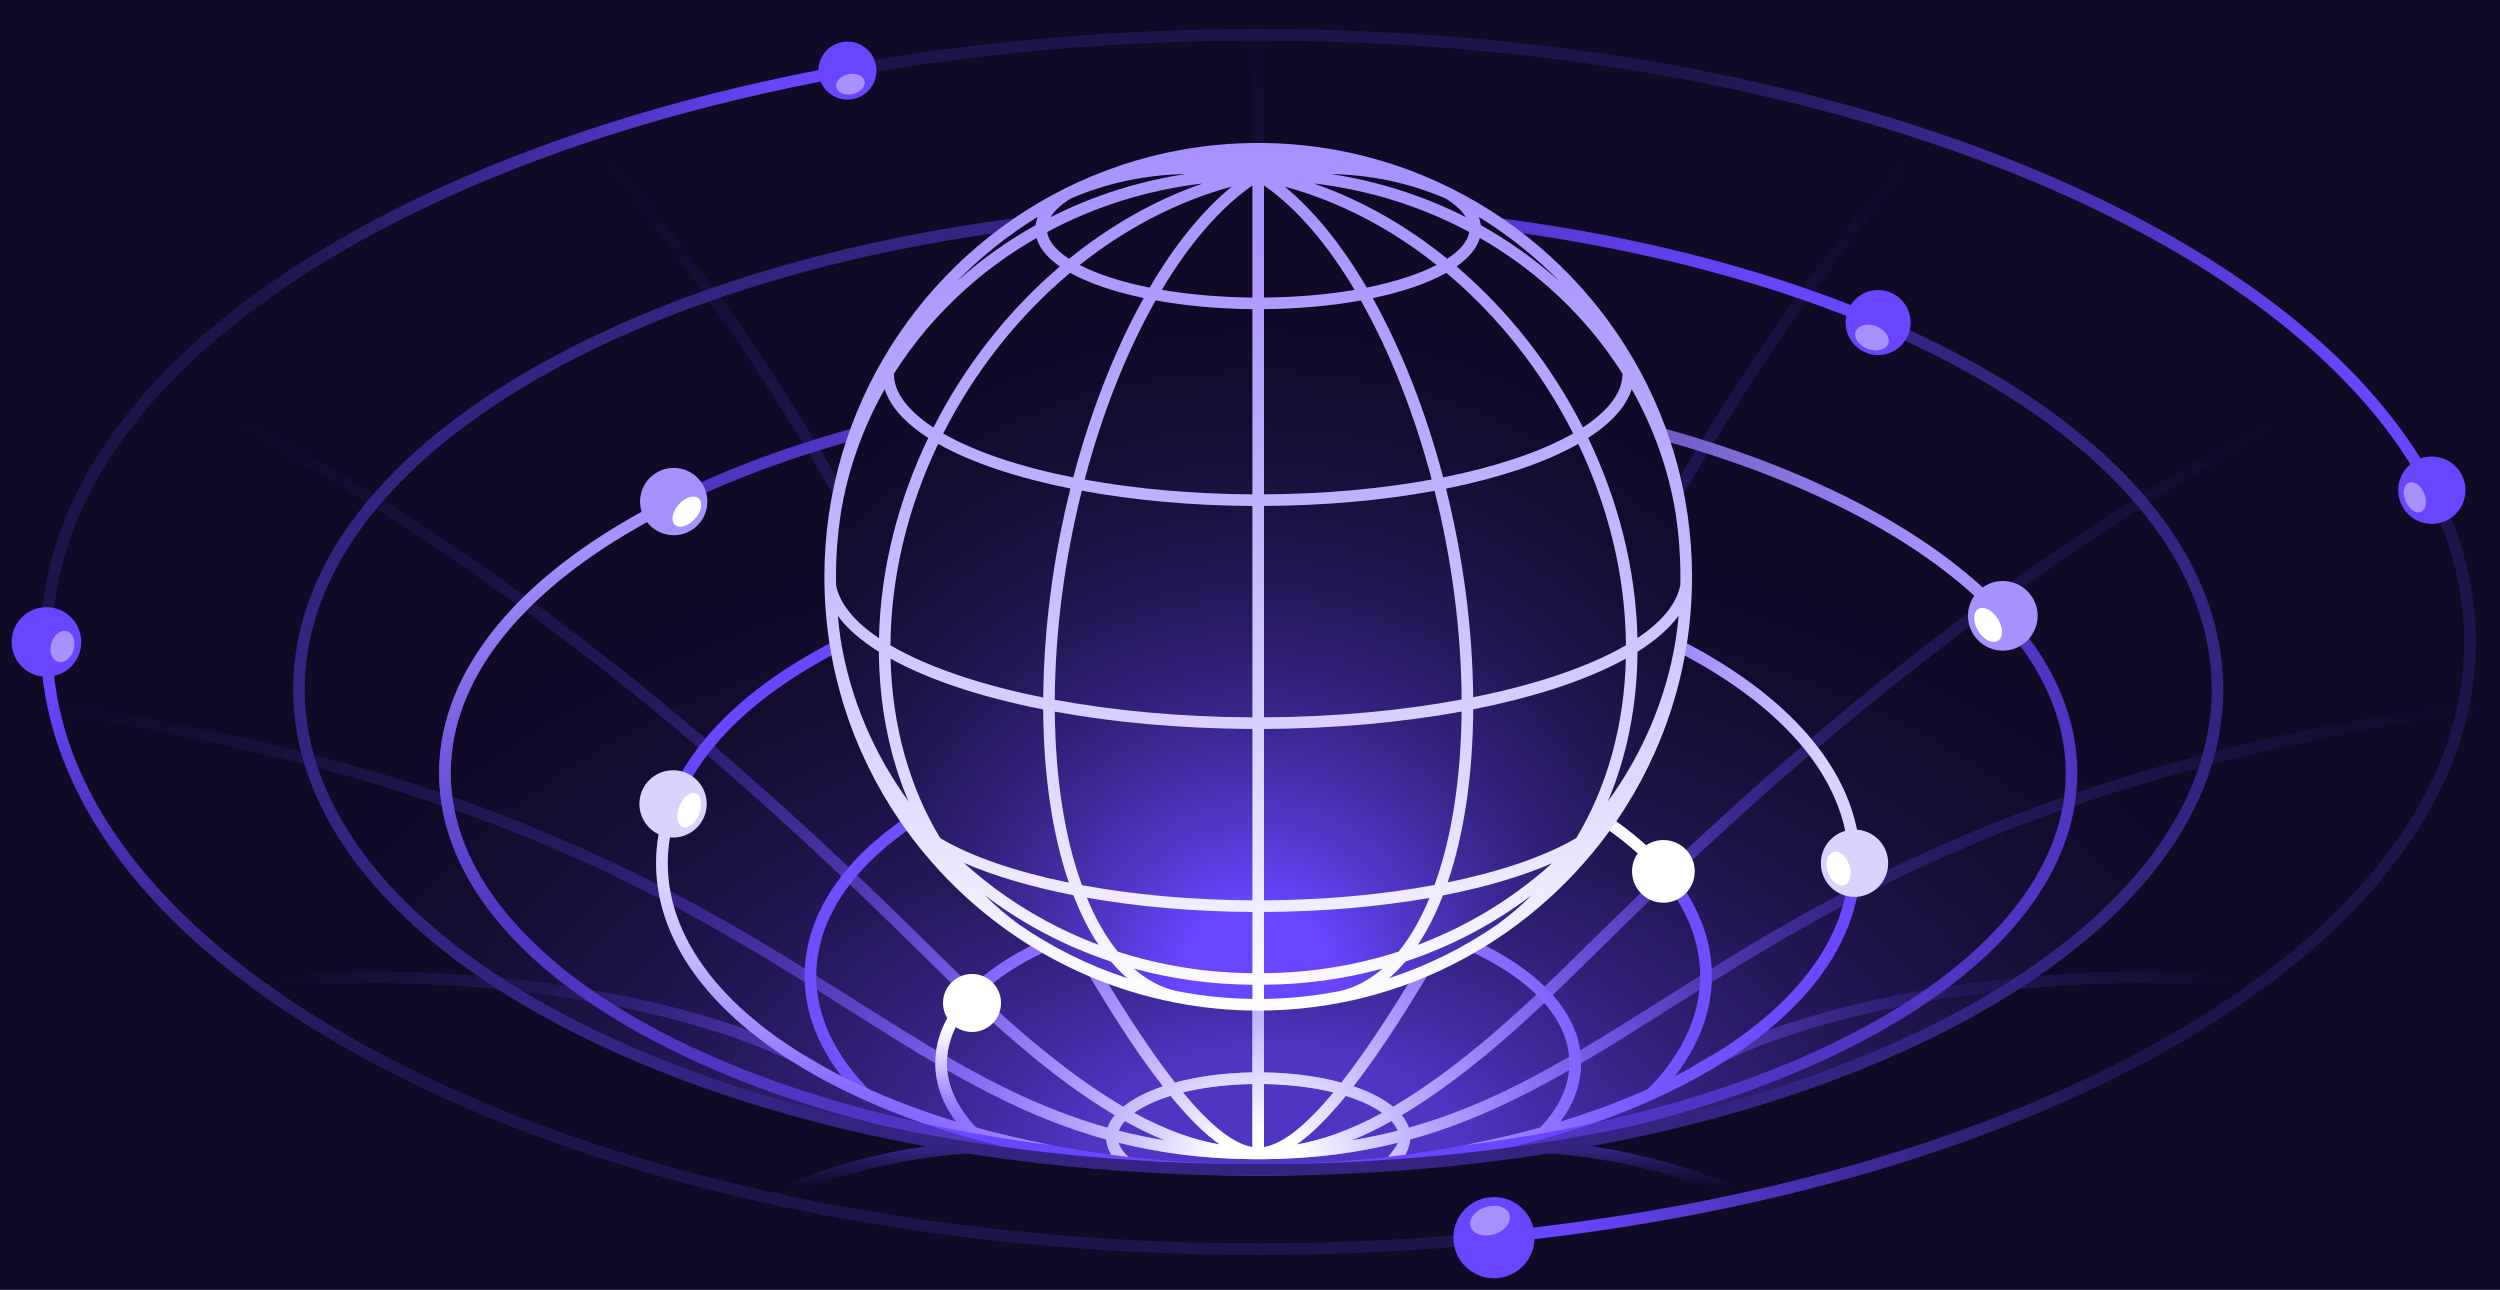 <?xml version="1.0" encoding="UTF-8"?>
<svg xmlns="http://www.w3.org/2000/svg" xmlns:xlink="http://www.w3.org/1999/xlink" viewBox="0 0 1077.021 555.69">
  <defs>
    <radialGradient id="radial-gradient" cx="549.228" cy="502.155" fx="549.228" fy="502.155" r="546.846" gradientTransform="translate(0 200.862) scale(1 .6)" gradientUnits="userSpaceOnUse">
      <stop offset=".152" stop-color="#5034c2"/>
      <stop offset=".237" stop-color="#412a9e"/>
      <stop offset=".344" stop-color="#322079"/>
      <stop offset=".456" stop-color="#25185a"/>
      <stop offset=".573" stop-color="#1b1243"/>
      <stop offset=".696" stop-color="#140d32"/>
      <stop offset=".832" stop-color="#100a28"/>
      <stop offset="1" stop-color="#0f0a25"/>
    </radialGradient>
    <linearGradient id="linear-gradient" x1="702.66" y1="607.013" x2="702.66" y2="491.443" gradientTransform="matrix(1, 0, 0, 1, 0, 0)" gradientUnits="userSpaceOnUse">
      <stop offset=".8" stop-color="#0f0a25"/>
      <stop offset=".83" stop-color="#110b2a"/>
      <stop offset=".868" stop-color="#170f3a"/>
      <stop offset=".911" stop-color="#221755"/>
      <stop offset=".957" stop-color="#32217a"/>
      <stop offset=".965" stop-color="#352381"/>
    </linearGradient>
    <linearGradient id="linear-gradient-2" x1="381.434" x2="381.434" xlink:href="#linear-gradient"/>
    <radialGradient id="radial-gradient-2" cx="542.047" cy="493.929" fx="542.047" fy="493.929" r="751.172" gradientTransform="translate(0 74.089) scale(1 .85)" gradientUnits="userSpaceOnUse">
      <stop offset="0" stop-color="#6a45ff"/>
      <stop offset=".113" stop-color="#5739d3"/>
      <stop offset=".308" stop-color="#352381"/>
      <stop offset=".34" stop-color="#312079"/>
      <stop offset=".539" stop-color="#1e144b"/>
      <stop offset=".693" stop-color="#130c2f"/>
      <stop offset=".782" stop-color="#0f0a25"/>
    </radialGradient>
    <radialGradient id="radial-gradient-3" cx="540.867" cy="493.929" fx="540.867" fy="493.929" r="529.011" gradientTransform="translate(0 123.482) scale(1 .75)" gradientUnits="userSpaceOnUse">
      <stop offset="0" stop-color="#6a45ff"/>
      <stop offset=".147" stop-color="#5739d3"/>
      <stop offset=".401" stop-color="#352381"/>
      <stop offset=".823" stop-color="#0f0a25"/>
    </radialGradient>
    <radialGradient id="radial-gradient-4" r="527.346" xlink:href="#radial-gradient-3"/>
    <radialGradient id="radial-gradient-5" cx="542.047" cy="493.364" fx="542.047" fy="493.364" r="311.788" gradientTransform="matrix(1, 0, 0, 1, 0, 0)" gradientUnits="userSpaceOnUse">
      <stop offset=".101" stop-color="#a691ff"/>
      <stop offset=".263" stop-color="#9a82ff" stop-opacity=".803"/>
      <stop offset=".629" stop-color="#8061ff" stop-opacity=".375"/>
      <stop offset=".882" stop-color="#704dff" stop-opacity=".105"/>
      <stop offset="1" stop-color="#6a45ff" stop-opacity="0"/>
    </radialGradient>
    <radialGradient id="radial-gradient-6" cx="542.047" cy="506.566" fx="542.047" fy="506.566" r="202.078" gradientTransform="matrix(1, 0, 0, 1, 0, 0)" gradientUnits="userSpaceOnUse">
      <stop offset=".101" stop-color="#fff"/>
      <stop offset=".263" stop-color="#e1daff" stop-opacity=".803"/>
      <stop offset=".629" stop-color="#a18aff" stop-opacity=".375"/>
      <stop offset=".882" stop-color="#7958ff" stop-opacity=".105"/>
      <stop offset="1" stop-color="#6a45ff" stop-opacity="0"/>
    </radialGradient>
    <linearGradient id="linear-gradient-3" x1="240.263" y1="418.67" x2="240.263" y2="213.845" gradientTransform="matrix(1, 0, 0, 1, 0, 0)" gradientUnits="userSpaceOnUse">
      <stop offset=".1" stop-color="#5034c2"/>
      <stop offset=".359" stop-color="#684ed3"/>
      <stop offset=".899" stop-color="#a691ff"/>
    </linearGradient>
    <linearGradient id="linear-gradient-4" x1="384.58" y1="114.334" x2="810.082" y2="114.334" gradientTransform="matrix(1, 0, 0, 1, 0, 0)" gradientUnits="userSpaceOnUse">
      <stop offset=".1" stop-color="#352381"/>
      <stop offset=".297" stop-color="#402a9b"/>
      <stop offset=".718" stop-color="#5c3cdf"/>
      <stop offset=".899" stop-color="#6a45ff"/>
    </linearGradient>
    <linearGradient id="linear-gradient-5" x1="684.396" y1="117.379" x2="1049.878" y2="117.379" gradientTransform="matrix(1, 0, 0, 1, 0, 0)" gradientUnits="userSpaceOnUse">
      <stop offset=".1" stop-color="#1e1449"/>
      <stop offset=".242" stop-color="#291b63"/>
      <stop offset=".546" stop-color="#452da8"/>
      <stop offset=".899" stop-color="#6a45ff"/>
    </linearGradient>
    <linearGradient id="linear-gradient-6" x1="84.982" y1="89.206" x2="365.526" y2="89.206" xlink:href="#linear-gradient-5"/>
    <linearGradient id="linear-gradient-7" x1="120.205" y1="485.56" x2="120.205" y2="276.568" xlink:href="#linear-gradient-5"/>
    <linearGradient id="linear-gradient-8" x1="411.964" y1="489.705" x2="411.964" y2="427.541" gradientTransform="matrix(1, 0, 0, 1, 0, 0)" gradientUnits="userSpaceOnUse">
      <stop offset=".1" stop-color="#a691ff" stop-opacity="0"/>
      <stop offset=".131" stop-color="#ac99ff" stop-opacity=".075"/>
      <stop offset=".241" stop-color="#c2b3ff" stop-opacity=".316"/>
      <stop offset=".35" stop-color="#d4caff" stop-opacity=".525"/>
      <stop offset=".455" stop-color="#e3ddff" stop-opacity=".695"/>
      <stop offset=".556" stop-color="#efecff" stop-opacity=".828"/>
      <stop offset=".652" stop-color="#f8f6ff" stop-opacity=".923"/>
      <stop offset=".74" stop-color="#fdfcff" stop-opacity=".98"/>
      <stop offset=".814" stop-color="#fff"/>
    </linearGradient>
    <linearGradient id="linear-gradient-9" x1="412.351" y1="506.528" x2="412.351" y2="345.436" gradientTransform="matrix(1, 0, 0, 1, 0, 0)" gradientUnits="userSpaceOnUse">
      <stop offset=".1" stop-color="#a691ff" stop-opacity="0"/>
      <stop offset=".131" stop-color="#a995ff" stop-opacity=".075"/>
      <stop offset=".241" stop-color="#b6a5ff" stop-opacity=".316"/>
      <stop offset=".35" stop-color="#c1b3ff" stop-opacity=".525"/>
      <stop offset=".455" stop-color="#cabeff" stop-opacity=".695"/>
      <stop offset=".556" stop-color="#d1c7ff" stop-opacity=".828"/>
      <stop offset=".652" stop-color="#d6cdff" stop-opacity=".923"/>
      <stop offset=".74" stop-color="#d9d1ff" stop-opacity=".98"/>
      <stop offset=".814" stop-color="#dbd3ff"/>
    </linearGradient>
    <linearGradient id="linear-gradient-10" x1="542.047" y1="344.589" x2="718.497" y2="344.589" gradientTransform="matrix(1, 0, 0, 1, 0, 0)" gradientUnits="userSpaceOnUse">
      <stop offset=".1" stop-color="#6a45ff"/>
      <stop offset=".239" stop-color="#7f5fff"/>
      <stop offset=".538" stop-color="#b6a4ff"/>
      <stop offset=".899" stop-color="#fff"/>
    </linearGradient>
    <linearGradient id="linear-gradient-11" x1="649.314" y1="310.684" x2="801.438" y2="310.684" gradientTransform="matrix(1, 0, 0, 1, 0, 0)" gradientUnits="userSpaceOnUse">
      <stop offset=".1" stop-color="#6a45ff"/>
      <stop offset=".277" stop-color="#7f5fff"/>
      <stop offset=".655" stop-color="#b5a3ff"/>
      <stop offset=".899" stop-color="#dbd3ff"/>
    </linearGradient>
    <linearGradient id="linear-gradient-12" x1="542.047" y1="214.658" x2="864.675" y2="214.658" gradientTransform="matrix(1, 0, 0, 1, 0, 0)" gradientUnits="userSpaceOnUse">
      <stop offset=".1" stop-color="#352381"/>
      <stop offset=".297" stop-color="#4c3a9b"/>
      <stop offset=".718" stop-color="#8a75df"/>
      <stop offset=".899" stop-color="#a691ff"/>
    </linearGradient>
    <linearGradient id="linear-gradient-13" x1="643.367" y1="487.383" x2="949.024" y2="487.383" gradientTransform="matrix(1, 0, 0, 1, 0, 0)" gradientUnits="userSpaceOnUse">
      <stop offset=".101" stop-color="#6a45ff"/>
      <stop offset=".454" stop-color="#452da8"/>
      <stop offset=".758" stop-color="#291b63"/>
      <stop offset=".9" stop-color="#1e1449"/>
    </linearGradient>
    <radialGradient id="New_Gradient_Swatch_2" data-name="New Gradient Swatch 2" cx="541.533" cy="422.433" fx="541.533" fy="422.433" r="337.344" gradientTransform="matrix(1, 0, 0, 1, 0, 0)" gradientUnits="userSpaceOnUse">
      <stop offset=".1" stop-color="#6a45ff"/>
      <stop offset=".102" stop-color="#6944fd"/>
      <stop offset=".195" stop-color="#5437cb"/>
      <stop offset=".291" stop-color="#422b9f"/>
      <stop offset=".392" stop-color="#322079"/>
      <stop offset=".496" stop-color="#25185a"/>
      <stop offset=".604" stop-color="#1b1243"/>
      <stop offset=".719" stop-color="#140d32"/>
      <stop offset=".844" stop-color="#100a28"/>
      <stop offset="1" stop-color="#0f0a25"/>
    </radialGradient>
    <linearGradient id="linear-gradient-14" x1="542.047" y1="435.376" x2="542.047" y2="61.592" gradientTransform="matrix(1, 0, 0, 1, 0, 0)" gradientUnits="userSpaceOnUse">
      <stop offset="0" stop-color="#fff"/>
      <stop offset=".263" stop-color="#e0d9ff"/>
      <stop offset=".586" stop-color="#c0b2ff"/>
      <stop offset=".842" stop-color="#ad99ff"/>
      <stop offset="1" stop-color="#a691ff"/>
    </linearGradient>
  </defs>
  <g id="BG">
    <rect width="1077.021" height="555.69" fill="#0f0a25"/>
  </g>
  <g id="Gravity">
    <g>
      <ellipse cx="542.047" cy="296.971" rx="413.249" ry="207.057" fill="url(#radial-gradient)"/>
      <g>
        <path d="M634.134,492.73l.85,4.928c.075-.013,7.664-1.274,20.519-1.179,11.884,.096,30.857,1.413,53.763,7.146,15.537,3.888,34.068,10.144,54.378,20.17,2.523-.586,5.038-1.181,7.543-1.787-22.874-11.857-43.739-19.008-60.988-23.304-44.797-11.157-74.809-6.19-76.064-5.974Z" fill="url(#linear-gradient)"/>
        <path d="M428.591,496.479c12.891-.099,20.444,1.165,20.519,1.179l.85-4.928c-1.255-.217-31.267-5.184-76.064,5.974-17.249,4.296-38.114,11.448-60.988,23.304,2.505,.606,5.02,1.201,7.543,1.787,20.31-10.026,38.841-16.282,54.378-20.17,22.906-5.732,41.879-7.05,53.763-7.146Z" fill="url(#linear-gradient-2)"/>
      </g>
      <path d="M716.155,430.612c-45.262,28.606-82.905,52.373-133.795,60.656,21.344-8.725,48.398-26.29,84.774-60.865,4.765-4.529,10.58-10.246,17.314-16.865,55.244-54.301,175.656-172.654,340.703-251.586-1.165-1.288-2.353-2.569-3.555-3.846-165.063,79.276-285.364,197.52-340.653,251.867-6.719,6.604-12.521,12.306-17.255,16.806-49.937,47.465-81.65,62.23-105.1,66.276,34.495-24.255,80.487-114.02,125.18-201.26,9.529-18.602,18.531-36.171,27.252-52.747,41.018-77.964,88.788-141.034,129.886-187.586-1.702-.588-3.396-1.183-5.11-1.76-41.011,46.652-88.423,109.51-129.202,187.019-8.733,16.6-17.74,34.182-27.276,52.795-45.589,88.988-102.039,199.166-134.771,204.675V5.015c-.834-.002-1.665-.015-2.5-.015s-1.666,.013-2.5,.015V494.188c-32.732-5.509-89.184-115.688-134.772-204.676-9.536-18.613-18.542-36.194-27.276-52.794-40.778-77.508-88.19-140.366-129.201-187.019-1.714,.577-3.408,1.172-5.11,1.76,41.107,46.562,88.872,109.629,129.886,187.586,8.72,16.575,17.721,34.145,27.25,52.745,44.694,87.241,90.686,177.006,125.181,201.262-23.45-4.046-55.162-18.81-105.1-66.276-4.735-4.5-10.538-10.204-17.256-16.808-55.289-54.345-175.59-172.588-340.651-251.864-1.202,1.277-2.39,2.558-3.555,3.846,165.045,78.932,285.457,197.283,340.702,251.584,6.735,6.62,12.551,12.337,17.317,16.867,36.375,34.574,63.429,52.139,84.773,60.865-50.89-8.282-88.534-32.05-133.795-60.656-71.571-45.234-162.761-102.865-355.867-129.621,.296,1.736,.633,3.468,.992,5.198,190.93,26.731,281.26,83.813,352.204,128.65,56.384,35.635,101.087,63.856,174.036,64.551,.081,.002,.163,.005,.243,.006v1.914h5v-1.914c.081-.002,.162-.005,.243-.006,72.948-.695,117.652-28.916,174.036-64.551,70.944-44.837,161.273-101.918,352.203-128.65,.359-1.73,.696-3.462,.992-5.198-193.105,26.756-284.295,84.387-355.866,129.621Z" fill="url(#radial-gradient-2)"/>
      <path d="M887.706,419.658c-83.199,5.291-140.763,26.976-159.155,40.26l2.928,4.053c17.922-12.944,74.402-34.099,156.545-39.322,27.293-1.737,60.697-1.862,98.526,1.945,1.902-1.471,3.782-2.949,5.627-4.439-40.256-4.384-75.723-4.325-104.47-2.496Z" fill="url(#radial-gradient-3)"/>
      <path d="M196.07,424.648c82.142,5.224,138.623,26.378,156.545,39.322l2.928-4.053c-11.132-8.04-31.897-16.67-56.97-23.677-30.564-8.541-65.899-14.275-102.186-16.583-28.747-1.828-64.214-1.887-104.469,2.497,1.844,1.489,3.724,2.967,5.625,4.437,37.83-3.807,71.233-3.681,98.526-1.944Z" fill="url(#radial-gradient-4)"/>
      <path d="M542.047,540.636c-139.824,0-271.318-27.302-370.26-76.877-48.249-24.174-86.156-52.356-112.669-83.765-27.613-32.711-41.614-67.509-41.614-103.427s14.001-70.716,41.614-103.427c26.513-31.408,64.42-59.59,112.669-83.765C270.729,39.802,402.223,12.5,542.047,12.5s271.318,27.302,370.26,76.876c48.248,24.174,86.155,52.357,112.669,83.765,27.613,32.711,41.614,67.509,41.614,103.427s-14.001,70.716-41.614,103.427c-26.514,31.408-64.421,59.591-112.669,83.765-98.941,49.575-230.436,76.877-370.26,76.877Zm0-523.136C255.57,17.5,22.504,133.717,22.504,276.568s233.066,259.068,519.543,259.068,519.543-116.218,519.543-259.068S828.523,17.5,542.047,17.5Z" fill="#1e1449"/>
      <path d="M542.047,503.81c-93.955,0-182.326-17.588-248.833-49.523-67.091-32.215-104.04-75.265-104.04-121.218s36.949-89.002,104.04-121.218c66.507-31.935,154.878-49.523,248.833-49.523s182.325,17.588,248.833,49.523c67.091,32.216,104.039,75.265,104.039,121.218s-36.948,89.003-104.039,121.218c-66.508,31.936-154.878,49.523-248.833,49.523Zm0-336.482c-191.817,0-347.873,74.351-347.873,165.741s156.055,165.741,347.873,165.741,347.872-74.352,347.872-165.741-156.055-165.741-347.872-165.741Z" fill="#5034c2"/>
      <path d="M666.695,489.705l-3.584-3.486c8.65-8.892,13.036-18.381,13.036-28.205,0-36.361-60.157-65.943-134.101-65.943s-134.101,29.582-134.101,65.943c0,9.824,4.386,19.313,13.036,28.205l-3.584,3.486c-9.589-9.857-14.452-20.52-14.452-31.691,0-19.277,14.699-37.259,41.39-50.632,26.141-13.099,60.842-20.312,97.711-20.312s71.57,7.213,97.711,20.312c26.69,13.373,41.39,31.354,41.39,50.632,0,11.172-4.862,21.835-14.452,31.691Z" fill="#6a45ff"/>
      <path d="M713.324,472.933l-3.547-3.523c14.85-14.952,22.698-31.846,22.698-48.854,0-57.016-85.426-103.4-190.429-103.4s-190.429,46.385-190.429,103.4c0,17.008,7.849,33.901,22.699,48.854l-3.548,3.523c-15.8-15.909-24.151-34.021-24.151-52.377,0-29.241,20.529-56.613,57.805-77.074,36.802-20.201,85.678-31.326,137.624-31.326s100.822,11.125,137.624,31.326c37.276,20.461,57.805,47.833,57.805,77.074,0,18.356-8.352,36.468-24.151,52.377Z" fill="#6a45ff"/>
      <path d="M483.388,502.656c-4.581-3.906-6.904-8.196-6.904-12.751,0-15.656,28.798-27.921,65.562-27.921s65.562,12.265,65.562,27.921c0,4.554-2.322,8.844-6.903,12.751l-3.244-3.805c3.415-2.913,5.147-5.923,5.147-8.946,0-11.069-24.336-22.921-60.562-22.921s-60.562,11.852-60.562,22.921c0,3.023,1.732,6.033,5.148,8.946l-3.244,3.805Z" fill="#6a45ff"/>
      <path d="M542.047,506.528c-69.009,0-133.926-13.844-182.793-38.98-49.395-25.408-76.598-59.382-76.598-95.662s27.203-70.255,76.598-95.663c48.868-25.137,113.785-38.98,182.793-38.98s133.926,13.844,182.793,38.98c49.396,25.408,76.599,59.383,76.599,95.663s-27.203,70.254-76.599,95.662c-48.867,25.137-113.784,38.98-182.793,38.98Zm0-264.286c-140.272,0-254.392,58.158-254.392,129.644s114.12,129.643,254.392,129.643,254.392-58.157,254.392-129.643-114.119-129.644-254.392-129.644Z" fill="#6a45ff"/>
      <path d="M542.047,506.528c-110.764,0-214.938-21.632-293.331-60.91-78.942-39.554-122.418-92.344-122.418-148.646s43.476-109.093,122.418-148.646c78.393-39.279,182.566-60.911,293.331-60.911s214.938,21.632,293.331,60.911c78.942,39.554,122.418,92.344,122.418,148.646s-43.476,109.093-122.418,148.646c-78.393,39.278-182.566,60.91-293.331,60.91Zm0-414.114c-226.488,0-410.749,91.764-410.749,204.557s184.261,204.557,410.749,204.557,410.749-91.764,410.749-204.557-184.262-204.557-410.749-204.557Z" fill="#352381"/>
      <path d="M887.706,419.658c-54.325,3.455-97.716,13.899-126.413,24.43,20.957-17.106,34.093-36.46,38.488-56.87,61.864-32.08,144.335-63.257,271.249-81.026,.359-1.728,.696-3.459,.992-5.195-126.324,17.504-209.045,48.218-271.178,80.034,.386-3.03,.596-6.078,.596-9.145,0-17.365-6.248-34.199-18.163-49.821,62.154-52.88,144.198-113.4,241.875-160.114-1.164-1.287-2.35-2.567-3.552-3.842-97.485,46.82-179.361,107.23-241.448,160.044-12.933-15.494-31.545-29.706-55.311-41.931-8.494-4.369-17.483-8.389-26.884-12.062,4.441-8.612,8.787-16.984,13.064-25.114,41.018-77.964,88.788-141.034,129.886-187.586-1.702-.588-3.396-1.183-5.11-1.76-41.011,46.652-88.423,109.51-129.202,187.019-4.368,8.302-8.803,16.849-13.34,25.648-43.098-16.065-94.593-24.846-148.708-25.108V5.015c-.834-.002-1.665-.015-2.5-.015s-1.666,.013-2.5,.015V237.257c-54.115,.263-105.61,9.043-148.708,25.108-4.536-8.799-8.972-17.346-13.34-25.648-40.778-77.508-88.19-140.366-129.201-187.019-1.714,.577-3.408,1.172-5.11,1.76,41.107,46.562,88.872,109.629,129.886,187.586,4.277,8.129,8.623,16.501,13.064,25.114-9.401,3.673-18.39,7.693-26.884,12.062-23.766,12.225-42.377,26.437-55.311,41.931-62.087-52.814-143.963-113.224-241.448-160.044-1.201,1.275-2.388,2.555-3.552,3.842,97.677,46.713,179.72,107.233,241.875,160.113-11.915,15.622-18.163,32.456-18.163,49.821,0,3.066,.211,6.115,.596,9.144-62.134-31.816-144.855-62.529-271.179-80.034,.296,1.735,.633,3.466,.992,5.195,126.913,17.769,209.384,48.946,271.249,81.026,4.382,20.351,17.457,39.651,38.308,56.72-7.372-2.696-15.447-5.293-24.048-7.696-30.564-8.541-65.899-14.275-102.186-16.583-28.747-1.828-64.214-1.887-104.469,2.497,1.844,1.489,3.724,2.967,5.625,4.437,37.83-3.807,71.233-3.681,98.526-1.944,69.207,4.401,120.194,20.11,145.256,32.69,5.604,3.535,11.579,6.944,17.927,10.209,11.869,6.105,24.691,11.538,38.281,16.274,17.694,3.866,36.18,7.044,55.309,9.463-11.15-2.135-21.943-4.644-32.29-7.522-7.476-7.834-11.652-16.125-12.455-24.697,22.055,12.624,43.918,23.045,68.445,29.819,.135,1.745,.607,3.449,1.431,5.105,.389,.9,.499,1.11,.665,1.474,3.263,.374,7.482,.914,7.482,.914-.707-.54-.734-.752-1.811-1.851-1.2-1.402-2.021-2.82-2.458-4.246,17.419,4.363,36.235,6.907,57.449,7.109,.081,.002,.163,.005,.243,.006h5c.081-.002,.162-.005,.243-.006,21.215-.202,40.03-2.746,57.449-7.109-.437,1.426-2.664,4.169-4.196,6.055,2.477-.282,4.983-.643,7.494-.927,.986-2.024,1.838-4.186,2.012-6.525,24.527-6.774,46.39-17.194,68.445-29.819-.802,8.572-4.979,16.863-12.455,24.697-10.347,2.878-21.14,5.387-32.289,7.522,19.128-2.42,37.614-5.598,55.308-9.463,13.591-4.736,26.413-10.169,38.282-16.274,6.348-3.265,12.322-6.674,17.926-10.209,25.061-12.58,76.049-28.29,145.258-32.691,27.293-1.737,60.697-1.862,98.526,1.945,1.902-1.471,3.782-2.949,5.627-4.439-40.256-4.384-75.723-4.325-104.47-2.496Zm-499.272-151.039c3.882,7.543,7.836,15.259,11.89,23.173,7.35,14.346,14.734,28.759,22.097,42.939-6.268,2.693-12.279,5.612-17.998,8.752-16.19,8.887-29.216,19.079-38.778,30.16-16.635-15.744-35.999-33.481-57.902-52.246,17.479-20.987,45.519-39.156,80.691-52.777Zm14.715,141.352c-9.43-9.269-20.756-20.4-33.867-32.876,12.766-14.903,31.875-27.892,55.445-37.931,11.304,21.704,22.541,42.779,33.507,62.132-4.848,1.863-9.504,3.883-13.898,6.085-10.48,5.251-19.102,11.215-25.721,17.687-4.382-4.203-9.571-9.304-15.466-15.098Zm12.015,18.716c-6.572,7.444-10.587,15.479-11.813,23.827-11.523-6.81-23.189-14.177-35.412-21.902-5.319-3.362-10.746-6.792-16.316-10.273,.053-13.929,5.21-27.218,14.498-39.35,12.97,12.345,24.18,23.363,33.522,32.546,5.911,5.81,11.114,10.924,15.52,15.151Zm-127.509-56.801c0-16.404,6.024-32.103,16.981-46.562,21.888,18.756,41.232,36.481,57.838,52.203-9.634,12.415-15.028,25.849-15.76,39.755-17.525-10.874-36.51-22.185-57.96-33.405-.714-3.95-1.099-7.948-1.099-11.991Zm67.872,88.055l.016-.022c-3.281-2.37-7.418-4.79-12.236-7.206-27.671-17.634-46.505-39.013-53.066-62.386,20.834,11.052,39.324,22.162,56.437,32.821,.6,14.006,6.048,27.815,15.948,40.553-2.419-1.227-4.777-2.485-7.098-3.761Zm56.35,23.288c-13.451-4.1-26.099-8.813-37.797-14.066-12.987-13.163-20.554-27.817-22.138-42.724,4.527,2.84,8.964,5.643,13.326,8.4,13.019,8.228,25.414,16.053,37.68,23.243,.016,8.743,3.022,17.17,8.93,25.146Zm65.28,2.607c-24.709-6.922-46.734-17.619-69.087-30.559,.684-8.2,4.424-16.018,10.679-23.186,24.342,22.956,44.471,38.235,61.486,48.331-1.422,1.728-2.46,3.538-3.078,5.414Zm-54.966-57.376c9.186-8.972,22.416-16.776,38.507-22.832,14.056,24.559,27.635,46.121,40.3,62.362-7.048,2.38-12.875,5.373-17.077,8.809-16.904-9.873-37.073-25.086-61.73-48.338Zm59.805,58.675c.503-1.411,1.379-2.816,2.608-4.193,6.104,3.412,11.795,6.145,17.129,8.326-6.801-1.107-13.359-2.499-19.737-4.133Zm6.59-7.698c3.848-2.76,9.159-5.283,15.703-7.326,7.44,9.101,14.543,16.252,21.215,20.943-10.392-1.793-22.413-5.7-36.918-13.617Zm50.959,14.751c-8.562-1.441-18.748-10.053-29.936-23.564,8.479-2.105,18.593-3.442,29.936-3.615v27.179Zm0-32.178c-12.361,.189-23.742,1.768-33.339,4.393-12.656-16.093-26.475-37.962-40.609-62.536,21.063-7.213,46.51-11.533,73.948-11.781v69.924Zm0-74.91c-27.711,.246-54.094,4.571-76.441,12.409-11.215-19.693-22.594-40.958-33.718-62.263,30.944-12.371,68.996-19.784,110.159-20.074v69.927Zm0-74.928c-40.985,.282-79.959,7.493-112.478,20.626-7.612-14.627-15.089-29.222-22.295-43.287-3.964-7.738-7.833-15.288-11.633-22.673,41.26-15.232,91.799-24.311,146.406-24.581v69.915Zm256.892,59.713c0,4.043-.384,8.041-1.099,11.991-21.45,11.22-40.434,22.531-57.96,33.405-.732-13.906-6.126-27.34-15.76-39.756,16.606-15.722,35.949-33.447,57.838-52.203,10.956,14.459,16.981,30.158,16.981,46.562Zm-111.99,41.652c9.342-9.183,20.554-20.202,33.524-32.548,9.288,12.131,14.445,25.42,14.498,39.35-5.569,3.481-10.997,6.911-16.315,10.272-12.223,7.725-23.889,15.092-35.412,21.902-1.226-8.348-5.241-16.383-11.813-23.827,4.406-4.226,9.608-9.34,15.518-15.149Zm-18.97,11.53c-6.619-6.472-15.241-12.435-25.721-17.687-4.394-2.202-9.05-4.222-13.898-6.085,10.966-19.352,22.204-40.428,33.507-62.132,23.57,10.039,42.678,23.028,55.444,37.931-13.112,12.476-24.438,23.608-33.868,32.878-5.895,5.794-11.083,10.893-15.465,15.096Zm30.181-156.449c35.172,13.622,63.212,31.79,80.691,52.777-21.903,18.765-41.268,36.503-57.902,52.246-9.562-11.081-22.588-21.273-38.778-30.16-5.719-3.139-11.73-6.058-17.998-8.752,7.362-14.179,14.747-28.592,22.096-42.937,4.055-7.915,8.009-15.631,11.891-23.175Zm-151.113-26.361c54.606,.27,105.146,9.349,146.405,24.581-3.8,7.386-7.669,14.936-11.634,22.674-7.205,14.065-14.683,28.659-22.294,43.286-32.519-13.134-71.492-20.344-112.477-20.626v-69.915Zm0,74.915c41.163,.289,79.214,7.703,110.159,20.074-11.124,21.305-22.503,42.569-33.718,62.263-22.347-7.838-48.73-12.163-76.441-12.409v-69.927Zm0,74.912c27.438,.248,52.885,4.568,73.948,11.781-14.134,24.574-27.952,46.443-40.609,62.536-9.597-2.625-20.978-4.205-33.339-4.393v-69.924Zm0,102.103v-27.179c11.343,.173,21.457,1.51,29.936,3.615-11.188,13.511-21.375,22.123-29.936,23.564Zm35.257-22.078c6.544,2.043,11.855,4.567,15.703,7.326-14.505,7.916-26.525,11.824-36.918,13.617,6.672-4.691,13.776-11.842,21.215-20.943Zm2.556,19.157c5.334-2.181,11.025-4.913,17.129-8.326,1.229,1.376,2.105,2.782,2.607,4.193-6.377,1.635-12.936,3.026-19.736,4.133Zm17.811-14.47c-4.201-3.436-10.028-6.429-17.076-8.809,12.665-16.241,26.245-37.803,40.3-62.362,16.091,6.056,29.32,13.861,38.506,22.832-24.657,23.253-44.826,38.466-61.73,48.338Zm6.765,9.038c-.618-1.876-1.656-3.686-3.078-5.414,17.015-10.095,37.144-25.374,61.486-48.33,6.255,7.168,9.995,14.986,10.679,23.185-22.353,12.94-44.379,23.637-69.087,30.559Zm65.28-2.607c5.908-7.975,8.914-16.404,8.93-25.146,12.265-7.19,24.661-15.015,37.68-23.243,4.362-2.757,8.798-5.56,13.326-8.4-1.584,14.906-9.151,29.56-22.137,42.723-11.699,5.253-24.347,9.967-37.798,14.066Zm68.105-30.223c-4.886,2.451-8.831,4.79-11.771,6.913l.016,.022c-2.321,1.276-4.68,2.534-7.099,3.762,9.9-12.739,15.349-26.548,15.948-40.554,17.113-10.66,35.603-21.77,56.437-32.821-6.598,23.502-25.607,44.989-53.531,62.678Z" fill="url(#radial-gradient-5)"/>
      <path d="M1072.02,300.996l0-0c-126.324,17.504-209.045,48.218-271.178,80.034,.386-3.03,.596-6.078,.596-9.145,0-17.365-6.248-34.199-18.163-49.821,62.154-52.88,144.198-113.4,241.875-160.114l-0-0c-1.163-1.287-2.35-2.566-3.551-3.842-97.485,46.82-179.361,107.23-241.448,160.044-12.933-15.494-31.545-29.706-55.311-41.931-8.494-4.369-17.483-8.389-26.884-12.062,4.441-8.612,8.787-16.984,13.064-25.114,41.018-77.964,88.788-141.034,129.886-187.586-1.702-.588-3.396-1.183-5.11-1.76-41.011,46.652-88.423,109.51-129.202,187.019-4.368,8.302-8.803,16.849-13.34,25.648-43.098-16.065-94.593-24.846-148.708-25.108V5.015c-.834-.002-1.665-.015-2.5-.015s-1.666,.013-2.5,.015V237.257c-54.115,.263-105.61,9.043-148.708,25.108-4.536-8.799-8.972-17.346-13.34-25.648-40.778-77.508-88.19-140.366-129.201-187.019-.409,.138-.812,.28-1.219,.42-1.303,.442-2.595,.893-3.891,1.341,41.107,46.562,88.872,109.629,129.886,187.586,4.277,8.129,8.623,16.501,13.064,25.114-9.401,3.673-18.39,7.693-26.884,12.062-23.766,12.225-42.377,26.437-55.311,41.931-62.087-52.814-143.963-113.224-241.448-160.044l-.001,.001c-1.201,1.275-2.387,2.555-3.551,3.841,97.677,46.713,179.72,107.233,241.875,160.113-11.915,15.622-18.163,32.456-18.163,49.821,0,3.066,.211,6.115,.596,9.144-62.134-31.816-144.855-62.529-271.179-80.034,.083,.485,.175,.968,.264,1.452,.079,.438,.159,.877,.242,1.315,.156,.81,.318,1.619,.486,2.428,126.913,17.769,209.384,48.946,271.249,81.026,4.382,20.351,17.457,39.651,38.308,56.72-7.372-2.696-15.447-5.293-24.048-7.696-30.564-8.541-65.899-14.275-102.186-16.583-28.747-1.828-64.214-1.887-104.469,2.497,1.844,1.489,3.722,2.966,5.623,4.436l.002,.002c37.83-3.807,71.233-3.681,98.526-1.944,69.207,4.401,120.194,20.11,145.256,32.69,5.604,3.535,11.579,6.944,17.927,10.209,11.869,6.105,24.691,11.538,38.281,16.274,17.694,3.866,36.18,7.044,55.309,9.463-11.15-2.135-21.943-4.644-32.29-7.522-7.476-7.834-11.652-16.125-12.455-24.697,22.055,12.624,43.918,23.045,68.445,29.819,.135,1.745,.607,3.449,1.431,5.105,.291,.632,.374,.93,.665,1.474,3.221,.416,5.589,.723,7.482,.914-.624-.499-1.021-1.004-1.811-1.851-1.2-1.402-2.021-2.82-2.458-4.246,17.419,4.363,36.235,6.907,57.449,7.109,.081,.002,.163,.005,.243,.006h5c.081-.002,.162-.005,.243-.006,21.215-.202,40.03-2.746,57.449-7.109-.437,1.426-2.996,4.654-4.196,6.055,2.472-.259,5.226-.669,7.494-.927,1.173-2.357,1.877-4.78,2.012-6.525,24.527-6.774,46.39-17.194,68.445-29.819-.802,8.572-4.979,16.863-12.455,24.697-10.347,2.878-21.14,5.387-32.289,7.522,19.128-2.42,37.614-5.598,55.308-9.463,13.591-4.736,26.413-10.169,38.282-16.274,6.348-3.265,12.322-6.674,17.926-10.209,25.061-12.58,76.049-28.29,145.258-32.691,27.293-1.737,60.697-1.862,98.526,1.945,1.902-1.471,3.782-2.949,5.627-4.439-40.256-4.384-75.723-4.325-104.47-2.496-54.325,3.455-97.716,13.899-126.413,24.43,20.957-17.106,34.093-36.46,38.488-56.87,61.864-32.08,144.335-63.257,271.249-81.026,.168-.808,.33-1.617,.486-2.427,.084-.441,.164-.882,.244-1.323,.088-.482,.18-.963,.262-1.445Zm-683.587-32.378c3.882,7.543,7.836,15.259,11.89,23.173,7.35,14.346,14.734,28.759,22.097,42.939-6.268,2.693-12.279,5.612-17.998,8.752-16.19,8.887-29.216,19.079-38.778,30.16-16.635-15.744-35.999-33.481-57.902-52.246,17.479-20.987,45.519-39.156,80.691-52.777Zm14.715,141.352c-9.43-9.269-20.756-20.4-33.867-32.876,12.766-14.903,31.875-27.892,55.445-37.931,11.304,21.704,22.541,42.779,33.507,62.132-4.848,1.863-9.504,3.883-13.898,6.085-10.48,5.251-19.102,11.215-25.721,17.687-4.382-4.203-9.571-9.304-15.466-15.098Zm12.015,18.716c-6.572,7.444-10.587,15.479-11.813,23.827-11.523-6.81-23.189-14.177-35.412-21.902-5.319-3.362-10.746-6.792-16.316-10.273,.053-13.929,5.21-27.218,14.498-39.35,12.97,12.345,24.18,23.363,33.522,32.546,5.911,5.81,11.114,10.924,15.52,15.151Zm-127.509-56.801c0-16.404,6.024-32.103,16.981-46.562,21.888,18.756,41.232,36.481,57.838,52.203-9.634,12.415-15.028,25.849-15.76,39.755-17.525-10.874-36.51-22.185-57.96-33.405-.714-3.95-1.099-7.948-1.099-11.991Zm67.872,88.055l.016-.022c-3.281-2.37-7.418-4.79-12.236-7.206-27.671-17.634-46.505-39.013-53.066-62.386,20.834,11.052,39.324,22.162,56.437,32.821,.6,14.006,6.048,27.815,15.948,40.553-2.419-1.227-4.777-2.485-7.098-3.761Zm56.35,23.288c-13.451-4.1-26.099-8.813-37.797-14.066-12.987-13.163-20.554-27.817-22.138-42.724,4.527,2.84,8.964,5.643,13.326,8.4,13.019,8.228,25.414,16.053,37.68,23.243,.016,8.743,3.022,17.17,8.93,25.146Zm65.28,2.607c-24.709-6.922-46.734-17.619-69.087-30.559,.684-8.2,4.424-16.018,10.679-23.186,24.342,22.956,44.471,38.235,61.486,48.331-1.422,1.728-2.46,3.538-3.078,5.414Zm-54.966-57.376c9.186-8.972,22.416-16.776,38.507-22.832,14.056,24.559,27.635,46.121,40.3,62.362-7.048,2.38-12.875,5.373-17.077,8.809-16.904-9.873-37.073-25.086-61.73-48.338Zm59.805,58.675c.503-1.411,1.379-2.816,2.608-4.193,6.104,3.412,11.795,6.145,17.129,8.326-6.801-1.107-13.359-2.499-19.737-4.133Zm6.59-7.698c3.848-2.76,9.159-5.283,15.703-7.326,7.44,9.101,14.543,16.252,21.215,20.943-10.392-1.793-22.413-5.7-36.918-13.617Zm50.959,14.751c-8.562-1.441-18.748-10.053-29.936-23.564,8.479-2.105,18.593-3.442,29.936-3.615v27.179Zm0-32.178c-12.361,.189-23.742,1.768-33.339,4.393-12.656-16.093-26.475-37.962-40.609-62.536,21.063-7.213,46.51-11.533,73.948-11.781v69.924Zm0-74.91c-27.711,.246-54.094,4.571-76.441,12.409-11.215-19.693-22.594-40.958-33.718-62.263,30.944-12.371,68.996-19.784,110.159-20.074v69.927Zm0-74.928c-40.985,.282-79.959,7.493-112.478,20.626-7.612-14.627-15.089-29.222-22.295-43.287-3.964-7.738-7.833-15.288-11.633-22.673,41.26-15.232,91.799-24.311,146.406-24.581v69.915Zm156.113-43.554c35.172,13.622,63.212,31.79,80.691,52.777-21.903,18.765-41.268,36.503-57.902,52.246-9.562-11.081-22.588-21.273-38.778-30.16-5.719-3.139-11.73-6.058-17.998-8.752,7.362-14.179,14.747-28.592,22.096-42.937,4.055-7.915,8.009-15.631,11.891-23.175Zm-11.212,144.919c9.342-9.183,20.554-20.202,33.524-32.548,9.288,12.131,14.445,25.42,14.498,39.35-5.569,3.481-10.997,6.911-16.315,10.272-12.223,7.725-23.889,15.092-35.412,21.902-1.226-8.348-5.241-16.383-11.813-23.827,4.406-4.226,9.608-9.34,15.518-15.149Zm-18.97,11.53c-6.619-6.472-15.241-12.435-25.721-17.687-4.394-2.202-9.05-4.222-13.898-6.085,10.966-19.352,22.204-40.428,33.507-62.132,23.57,10.039,42.678,23.028,55.444,37.931-13.112,12.476-24.438,23.608-33.868,32.878-5.895,5.794-11.083,10.893-15.465,15.096Zm-120.932-182.81c54.606,.27,105.146,9.349,146.405,24.581-3.8,7.386-7.669,14.936-11.634,22.674-7.205,14.065-14.683,28.659-22.294,43.286-32.519-13.134-71.492-20.344-112.477-20.626v-69.915Zm0,74.915c41.163,.289,79.214,7.703,110.159,20.074-11.124,21.305-22.503,42.569-33.718,62.263-22.347-7.838-48.73-12.163-76.441-12.409v-69.927Zm0,74.912c27.438,.248,52.885,4.568,73.948,11.781-14.134,24.574-27.952,46.443-40.609,62.536-9.597-2.625-20.978-4.205-33.339-4.393v-69.924Zm0,102.103v-27.179c11.343,.173,21.457,1.51,29.936,3.615-11.188,13.511-21.375,22.123-29.936,23.564Zm35.257-22.078c6.544,2.043,11.855,4.567,15.703,7.326-14.505,7.916-26.525,11.824-36.918,13.617,6.672-4.691,13.776-11.842,21.215-20.943Zm2.556,19.157c5.334-2.181,11.025-4.913,17.129-8.326,1.229,1.376,2.105,2.782,2.607,4.193-6.377,1.635-12.936,3.026-19.736,4.133Zm17.811-14.47c-4.201-3.436-10.028-6.429-17.076-8.809,12.665-16.241,26.245-37.803,40.3-62.362,16.091,6.056,29.32,13.861,38.506,22.832-24.657,23.253-44.826,38.466-61.73,48.338Zm6.765,9.038c-.618-1.876-1.656-3.686-3.078-5.414,17.015-10.095,37.144-25.374,61.486-48.33,6.255,7.168,9.995,14.986,10.679,23.185-22.353,12.94-44.379,23.637-69.087,30.559Zm65.28-2.607c5.908-7.975,8.914-16.404,8.93-25.146,12.265-7.19,24.661-15.015,37.68-23.243,4.362-2.757,8.798-5.56,13.326-8.4-1.584,14.906-9.151,29.56-22.137,42.723-11.699,5.253-24.347,9.967-37.798,14.066Zm68.105-30.223c-4.886,2.451-8.831,4.79-11.771,6.913l.016,.022c-2.321,1.276-4.68,2.534-7.099,3.762,9.9-12.739,15.349-26.548,15.948-40.554,17.113-10.66,35.603-21.77,56.437-32.821-6.598,23.502-25.607,44.989-53.531,62.678Zm55.018-69.128c-21.45,11.22-40.434,22.531-57.96,33.405-.732-13.906-6.126-27.34-15.76-39.756,16.606-15.722,35.949-33.447,57.838-52.203,10.956,14.459,16.981,30.158,16.981,46.562,0,4.043-.384,8.041-1.099,11.991Z" fill="url(#radial-gradient-6)"/>
      <path d="M236.42,418.67c-30.908-25.836-47.246-55.437-47.246-85.602,0-44.9,35.498-87.241,99.956-119.224l2.223,4.479c-62.666,31.094-97.178,71.845-97.178,114.746,0,28.637,15.717,56.91,45.453,81.766l-3.207,3.836Z" fill="url(#linear-gradient-3)"/>
      <path d="M808.127,141.254c-74.156-31.495-168.652-48.84-266.08-48.84-54.163,0-106.803,5.184-156.458,15.407l-1.008-4.897c49.987-10.291,102.966-15.51,157.467-15.51,98.084,0,193.273,17.486,268.035,49.237l-1.955,4.603Z" fill="url(#linear-gradient-4)"/>
      <path d="M1045.431,212.34c-13.564-26.416-35.407-51.524-64.922-74.627-29.125-22.798-65.049-43.131-106.773-60.435-56.006-23.226-119.709-40.018-189.34-49.911l.703-4.95c70.047,9.952,134.158,26.855,190.553,50.243,42.143,17.477,78.458,38.04,107.939,61.116,30.088,23.552,52.391,49.216,66.287,76.28l-4.447,2.284Z" fill="url(#linear-gradient-5)"/>
      <path d="M88.31,150.46l-3.327-3.732c27.88-24.854,63.429-47.175,105.658-66.343,51.03-23.163,109.571-40.804,173.997-52.434l.889,4.921c-64.02,11.556-122.165,29.073-172.819,52.065-41.77,18.959-76.894,41.004-104.397,65.522Z" fill="url(#linear-gradient-6)"/>
      <path d="M221.092,485.56c-60.203-23.44-110.441-53.765-145.284-87.694-38.143-37.145-58.305-79.088-58.305-121.298h5c0,41.412,19.108,81.018,56.793,117.716,34.367,33.467,84.026,63.418,143.61,86.616l-1.814,4.66Z" fill="url(#linear-gradient-7)"/>
      <path d="M417.398,489.705c-9.589-9.857-14.452-20.52-14.452-31.691,0-10.699,4.471-20.951,13.287-30.473l3.669,3.396c-7.934,8.567-11.956,17.678-11.956,27.076,0,9.824,4.386,19.313,13.036,28.205l-3.584,3.486Z" fill="url(#linear-gradient-8)"/>
      <path d="M542.047,506.528c-69.009,0-133.926-13.844-182.793-38.98-49.395-25.408-76.598-59.382-76.598-95.662,0-8.901,1.67-17.801,4.965-26.449l4.673,1.779c-3.078,8.079-4.638,16.379-4.638,24.67,0,71.485,114.12,129.643,254.392,129.643v5Z" fill="url(#linear-gradient-9)"/>
      <path d="M714.706,377.023c-18.839-21.899-51.328-39.651-91.484-49.984-25.484-6.558-52.795-9.883-81.175-9.883v-5c28.8,0,56.53,3.378,82.421,10.041,41.137,10.585,74.53,28.898,94.029,51.566l-3.791,3.26Z" fill="url(#linear-gradient-10)"/>
      <path d="M801.438,371.885h-5c0-27.332-16.641-53.519-48.122-75.729-25.514-18-59.748-32.457-99.002-41.809l1.158-4.864c39.867,9.499,74.698,24.225,100.727,42.587,32.867,23.188,50.239,50.786,50.239,79.814Z" fill="url(#linear-gradient-11)"/>
      <path d="M860.991,266.989c-31.796-34.651-88.037-63.387-158.361-80.914-49.209-12.265-104.737-18.748-160.583-18.748v-5c56.247,0,112.194,6.534,161.792,18.896,71.266,17.762,128.385,47.02,160.836,82.385l-3.684,3.381Z" fill="url(#linear-gradient-12)"/>
      <path d="M643.859,535.677l-.492-4.977c45.967-4.542,90.504-12.196,132.374-22.75,65.415-16.49,124.426-40.302,170.655-68.861l2.628,4.254c-46.659,28.825-106.156,52.842-172.061,69.455-42.109,10.614-86.893,18.312-133.104,22.879Z" fill="url(#linear-gradient-13)"/>
      <circle cx="20.004" cy="276.568" r="15" fill="#6a45ff"/>
      <ellipse cx="26.912" cy="278.516" rx="6.846" ry="5.009" transform="translate(-248.453 228.818) rotate(-74.25)" fill="#a691ff"/>
      <circle cx="809.104" cy="138.953" r="14" fill="#6a45ff"/>
      <ellipse cx="806.445" cy="145.427" rx="5.201" ry="7.489" transform="translate(384.381 847.827) rotate(-69.221)" fill="#a691ff"/>
      <circle cx="289.957" cy="346.326" r="14.5" fill="#dbd3ff"/>
      <ellipse cx="296.946" cy="349.019" rx="7.795" ry="4.589" transform="translate(-135.502 500.611) rotate(-68.927)" fill="#fff"/>
      <circle cx="290.241" cy="216.084" r="14.5" fill="#a691ff"/>
      <ellipse cx="295.898" cy="220.439" rx="7.652" ry="4.666" transform="translate(-65.867 293.07) rotate(-48.038)" fill="#fff"/>
      <circle cx="643.613" cy="533.189" r="17.5" fill="#6a45ff"/>
      <ellipse cx="641.928" cy="525.868" rx="8.75" ry="6.15" transform="translate(-127.527 215.147) rotate(-17.335)" fill="#a691ff"/>
      <circle cx="418.75" cy="432.091" r="12.5" fill="#fff"/>
      <ellipse cx="413.899" cy="430.752" rx="6.806" ry="4.836" transform="translate(-111.418 715.185) rotate(-74.576)" fill="#fff"/>
      <circle cx="716.602" cy="375.393" r="13.5" fill="#fff"/>
      <ellipse cx="720.549" cy="371.75" rx="5.372" ry="7.687" transform="translate(-61.081 587.26) rotate(-42.705)" fill="#fff"/>
      <circle cx="798.938" cy="371.885" r="14.5" fill="#dbd3ff"/>
      <ellipse cx="792.092" cy="374.207" rx="4.861" ry="7.532" transform="translate(-78.22 274.22) rotate(-18.734)" fill="#fff"/>
      <circle cx="862.833" cy="265.299" r="15" fill="#a691ff"/>
      <ellipse cx="856.482" cy="269.227" rx="4.96" ry="8.058" transform="translate(-13.552 490.78) rotate(-31.737)" fill="#fff"/>
      <circle cx="1047.655" cy="211.198" r="14.5" fill="#6a45ff"/>
      <ellipse cx="1040.342" cy="214.249" rx="4.358" ry="6.821" transform="translate(-2.295 417.034) rotate(-22.643)" fill="#a691ff"/>
      <circle cx="365.081" cy="30.411" r="12.5" fill="#6a45ff"/>
      <ellipse cx="366.361" cy="36.261" rx="6.248" ry="4.396" transform="translate(.718 79.158) rotate(-12.344)" fill="#a691ff"/>
      <circle cx="542.047" cy="248.484" r="184.392" fill="#0f0a25"/>
      <circle cx="542.047" cy="248.484" r="184.392" fill="url(#New_Gradient_Swatch_2)"/>
      <path d="M696.259,353.941c20.605-30.037,32.681-66.361,32.681-105.457,0-72.986-42.06-136.323-103.209-167.076l.023-.051c-.143-.064-.289-.119-.433-.182-.057-.035-.106-.071-.163-.106l-.018,.03c-.064-.028-.129-.053-.193-.081-15.467-7.688-32.138-13.305-49.655-16.462l.001-.01c-.042-.006-.083-.009-.125-.014-10.753-1.931-21.821-2.94-33.121-2.94s-22.368,1.009-33.12,2.94c-.042,.006-.084,.009-.126,.014l.001,.01c-17.517,3.158-34.187,8.774-49.654,16.462-.063,.028-.128,.053-.192,.081l-.018-.03c-.059,.036-.113,.073-.172,.11-.141,.062-.285,.116-.426,.179l.023,.051c-61.149,30.753-103.209,94.09-103.209,167.076,0,39.066,12.057,75.365,32.633,105.388l-.039,.036c.076,.082,.158,.163,.235,.245,27.211,39.55,69.236,68.146,118.003,77.718,.13,.028,.259,.062,.39,.089l.003-.013c11.55,2.241,23.472,3.429,35.668,3.429,63.839,0,120.295-32.181,154.024-81.165,.074-.079,.153-.156,.226-.235l-.038-.035ZM362.21,221.138c3.096-18.83,9.508-36.869,18.926-53.484,1.279,4.034,3.719,7.976,7.314,11.782,3.05,3.228,6.899,6.31,11.453,9.225-12.908,26.841-20.553,56.303-21.242,86.259-10.599-7.116-16.94-14.859-18.461-22.83-.024-1.2-.046-2.401-.046-3.606,0-9.293,.704-18.424,2.055-27.346Zm84.354-118.632c.753,2.672,2.3,5.269,4.652,7.76,1.483,1.57,3.293,3.08,5.376,4.528-22.228,18.94-40.954,42.784-54.478,69.389-3.959-2.598-7.335-5.328-10.029-8.18-4.62-4.891-6.971-9.917-7-14.952,8.439-13.394,18.888-25.763,31.193-36.734,9.348-8.335,19.503-15.621,30.286-21.811Zm176.531-16.825c3.139,1.994,6.51,4.686,8.419,7.88-18.093-9.185-37.707-15.467-58.139-18.584,17.384,.343,34.121,3.896,49.479,10.583,.081,.04,.161,.08,.242,.12Zm44.72,38.636c12.303,10.97,22.751,23.336,31.189,36.727-.002,.242-.003,.483-.015,.724-.394,7.723-6.366,15.4-17.033,22.368-13.523-26.587-32.241-50.415-54.457-69.345,5.371-3.765,8.777-7.917,10.025-12.294,10.785,6.194,20.941,13.484,30.291,21.82Zm-123.269,294.928v-26.36c25.469-.127,49.716-2.267,71.282-6.061-.423,1.018-.844,2.038-1.285,3.026-3.52,7.873-7.539,14.595-11.983,20.099-18.441,5.981-37.986,9.153-58.014,9.296Zm-139.474-58.143c-13.25-21.93-20.72-48.404-21.407-77.343,16.376,9.086,38.96,16.602,65.74,21.874,.185,28.864,4.103,54.257,11.062,74.611-22.781-4.639-41.947-11.196-55.394-19.142Zm316.818-139.92c1.347,8.908,2.049,18.025,2.049,27.303,0,1.185-.022,2.364-.045,3.544-1.535,8.139-8.042,15.859-18.463,22.84-.697-29.937-8.341-59.381-21.241-86.205,9.987-6.42,16.372-13.53,18.758-21.023,9.43,16.631,15.848,34.69,18.941,53.542Zm-98.227,158.959c6.939-20.345,10.835-45.723,11.017-74.552,11.977-2.364,23.259-5.199,33.623-8.483,12.517-3.966,23.277-8.462,32.124-13.364-.684,28.916-8.138,55.371-21.365,77.292-13.446,7.9-32.667,14.452-55.4,19.107Zm-79.117-162.177c26.014-.132,51.071-2.38,73.493-6.518,7.246,28.905,11.456,59.711,11.646,89.903-25.514,4.766-54.586,7.541-85.138,7.688v-91.073Zm0-5v-79.787c14.731-.129,28.928-1.408,41.699-3.727,12.48,22.023,22.992,48.564,30.547,77.142-22.035,4.044-46.666,6.243-72.246,6.372Zm0-84.787v-48.267c14.108,9.781,27.373,25.409,39.045,44.976-11.488,1.973-24.632,3.17-39.045,3.291Zm-5,.004c-13.911-.128-27.179-1.299-39.031-3.319,11.669-19.556,24.929-35.175,39.031-44.952v48.271Zm0,5v79.794c-.09-0-.178,.001-.268,.001-25.78-.154-50.329-2.42-71.983-6.364,7.56-28.601,18.08-55.161,30.572-77.197,12.634,2.301,26.828,3.631,41.679,3.766Zm-.298,84.794c.1,.001,.199,0,.298,.001v91.064c-.236-.001-.472-.001-.709-.002-29.882-.178-58.74-2.81-84.431-7.585,.181-30.238,4.396-61.096,11.656-90.045,22.076,4.076,47.036,6.411,73.185,6.567Zm5.298,96.062c30.044-.133,59.115-2.719,85.123-7.492-.265,28.806-4.254,54.365-11.653,74.699-22.136,4.126-47.273,6.497-73.47,6.639v-73.846Zm155.921-36.064c-15.808,9.216-38.634,16.958-65.808,22.411-.264-29.625-4.313-60.347-11.705-89.871,10.974-2.2,21.262-4.862,30.65-7.963,10.258-3.388,19.069-7.187,26.323-11.308,12.88,26.969,20.319,56.632,20.541,86.732Zm-48.432-80.171c-9.269,3.061-19.449,5.685-30.309,7.854-3.779-14.315-8.341-28.314-13.644-41.723-5.092-12.876-10.691-24.753-16.681-35.498,5.837-1.227,11.342-2.674,16.394-4.342,5.921-1.956,11.039-4.153,15.296-6.542,22.351,18.738,41.152,42.548,54.623,69.182-7.009,4.014-15.628,7.75-25.679,11.07Zm-63.218-73.894c-10.797-18.434-22.782-33.217-35.35-43.514,23.609,6.407,45.795,18.137,65.43,33.736-7.475,3.878-17.683,7.286-30.08,9.778Zm-93.536-.011c-12.078-2.403-22.429-5.723-30.133-9.73,19.647-15.618,41.849-27.361,65.477-33.773-12.566,10.294-24.548,25.074-35.344,43.503Zm-2.57,4.501c-5.999,10.754-11.605,22.644-16.702,35.534-5.305,13.415-9.868,27.42-13.648,41.742-22.936-4.544-42.306-11.023-56.006-18.897,13.476-26.658,32.29-50.489,54.661-69.24,8.031,4.469,18.942,8.175,31.696,10.86Zm-31.561,82.065c-7.409,29.576-11.464,60.357-11.719,90.032-12.393-2.478-23.991-5.466-34.536-8.932-12.393-4.072-22.879-8.633-31.271-13.538,.213-30.124,7.656-59.811,20.548-86.8,14.16,8.013,33.845,14.602,56.979,19.237Zm-6.727,96.121c25.193,4.608,53.849,7.27,84.384,7.452,.247,.002,.492,.001,.739,.002v73.845c-.088-0-.175-0-.263-.001-26.268-.157-51.236-2.487-73.17-6.545-7.418-20.34-11.42-45.919-11.689-74.754Zm167.182,79.171c18.045-3.503,34.022-8.194,47.022-13.846-.272,.246-.538,.497-.812,.742-16.754,14.937-36.082,26.52-57.011,34.407,4.077-6.142,7.693-13.278,10.801-21.303Zm71.092-40.521c8.18-19.349,12.588-41.168,12.762-64.456,7.738-4.844,13.683-10.04,17.695-15.478-.325,3.526-.741,7.025-1.265,10.49-4.11,25.042-14.08,48.691-29.191,69.444Zm-69.199-233.774c-17.43-14.126-36.879-25.258-57.571-32.435,23.733,2.77,46.451,9.88,67.023,20.922-.574,3.913-3.856,7.858-9.452,11.513Zm-162.506-25.778c.083-.041,.166-.082,.248-.124,15.387-6.699,32.156-10.252,49.573-10.584-20.472,3.114-40.121,9.398-58.243,18.596,1.919-3.216,5.318-5.916,8.421-7.889Zm57.108-6.635c-20.683,7.183-40.125,18.318-57.546,32.445-2.251-1.482-4.17-3.037-5.704-4.661-2.149-2.275-3.383-4.579-3.717-6.871,20.552-11.027,43.249-18.128,66.967-20.913Zm-157.158,186.295c4.051,5.479,10.032,10.659,17.68,15.451,.175,23.268,4.578,45.072,12.747,64.407-15.089-20.733-25.047-44.354-29.159-69.367-.525-3.465-.942-6.965-1.267-10.491Zm54.333,106.394c13.02,5.662,29.059,10.385,47.161,13.921,3.114,8.06,6.738,15.229,10.827,21.393-20.917-7.887-40.238-19.467-56.986-34.4-.338-.302-.666-.611-1.001-.914Zm54.273,18.112c-.454-1.016-.887-2.065-1.322-3.112,21.533,3.816,45.709,5.996,71.026,6.147,.098,.001,.195,0,.293,.001v26.359c-20.022-.139-39.568-3.311-58.012-9.293-4.445-5.505-8.465-12.228-11.985-20.102Zm69.997,34.399v6.097c-11.123-.151-22.008-1.303-32.568-3.374-6.616-1.446-12.816-4.717-18.484-9.704,16.407,4.501,33.56,6.872,51.052,6.982Zm5-0c17.495-.113,34.65-2.485,51.057-6.986-5.669,4.99-11.871,8.263-18.489,9.709-10.56,2.071-21.445,3.223-32.568,3.374v-6.097Zm60.905-9.984c19.594-6.518,37.957-16.133,54.367-28.578-4.573,4.575-9.498,8.794-14.76,12.623-14.224,9.81-29.906,17.647-46.651,23.118,2.454-2.116,4.805-4.505,7.044-7.163Zm66.595-292.859c-.302-.273-.599-.549-.904-.821-10.205-9.098-21.344-16.98-33.196-23.587-.143-1.119-.43-2.32-.941-3.589,12.814,7.876,24.578,17.296,35.041,27.997Zm-224.99-27.978c-.464,1.173-.768,2.366-.919,3.578-11.85,6.605-22.987,14.484-33.188,23.58-.323,.288-.636,.585-.957,.875,10.468-10.715,22.24-20.148,35.064-28.033Zm-8.033,304.875c-5.258-3.827-10.179-8.043-14.749-12.615,16.415,12.449,34.784,22.067,54.379,28.584,2.234,2.651,4.577,5.042,7.026,7.154-16.747-5.472-32.43-13.31-46.655-23.123Z" fill="url(#linear-gradient-14)"/>
    </g>
  </g>
</svg>